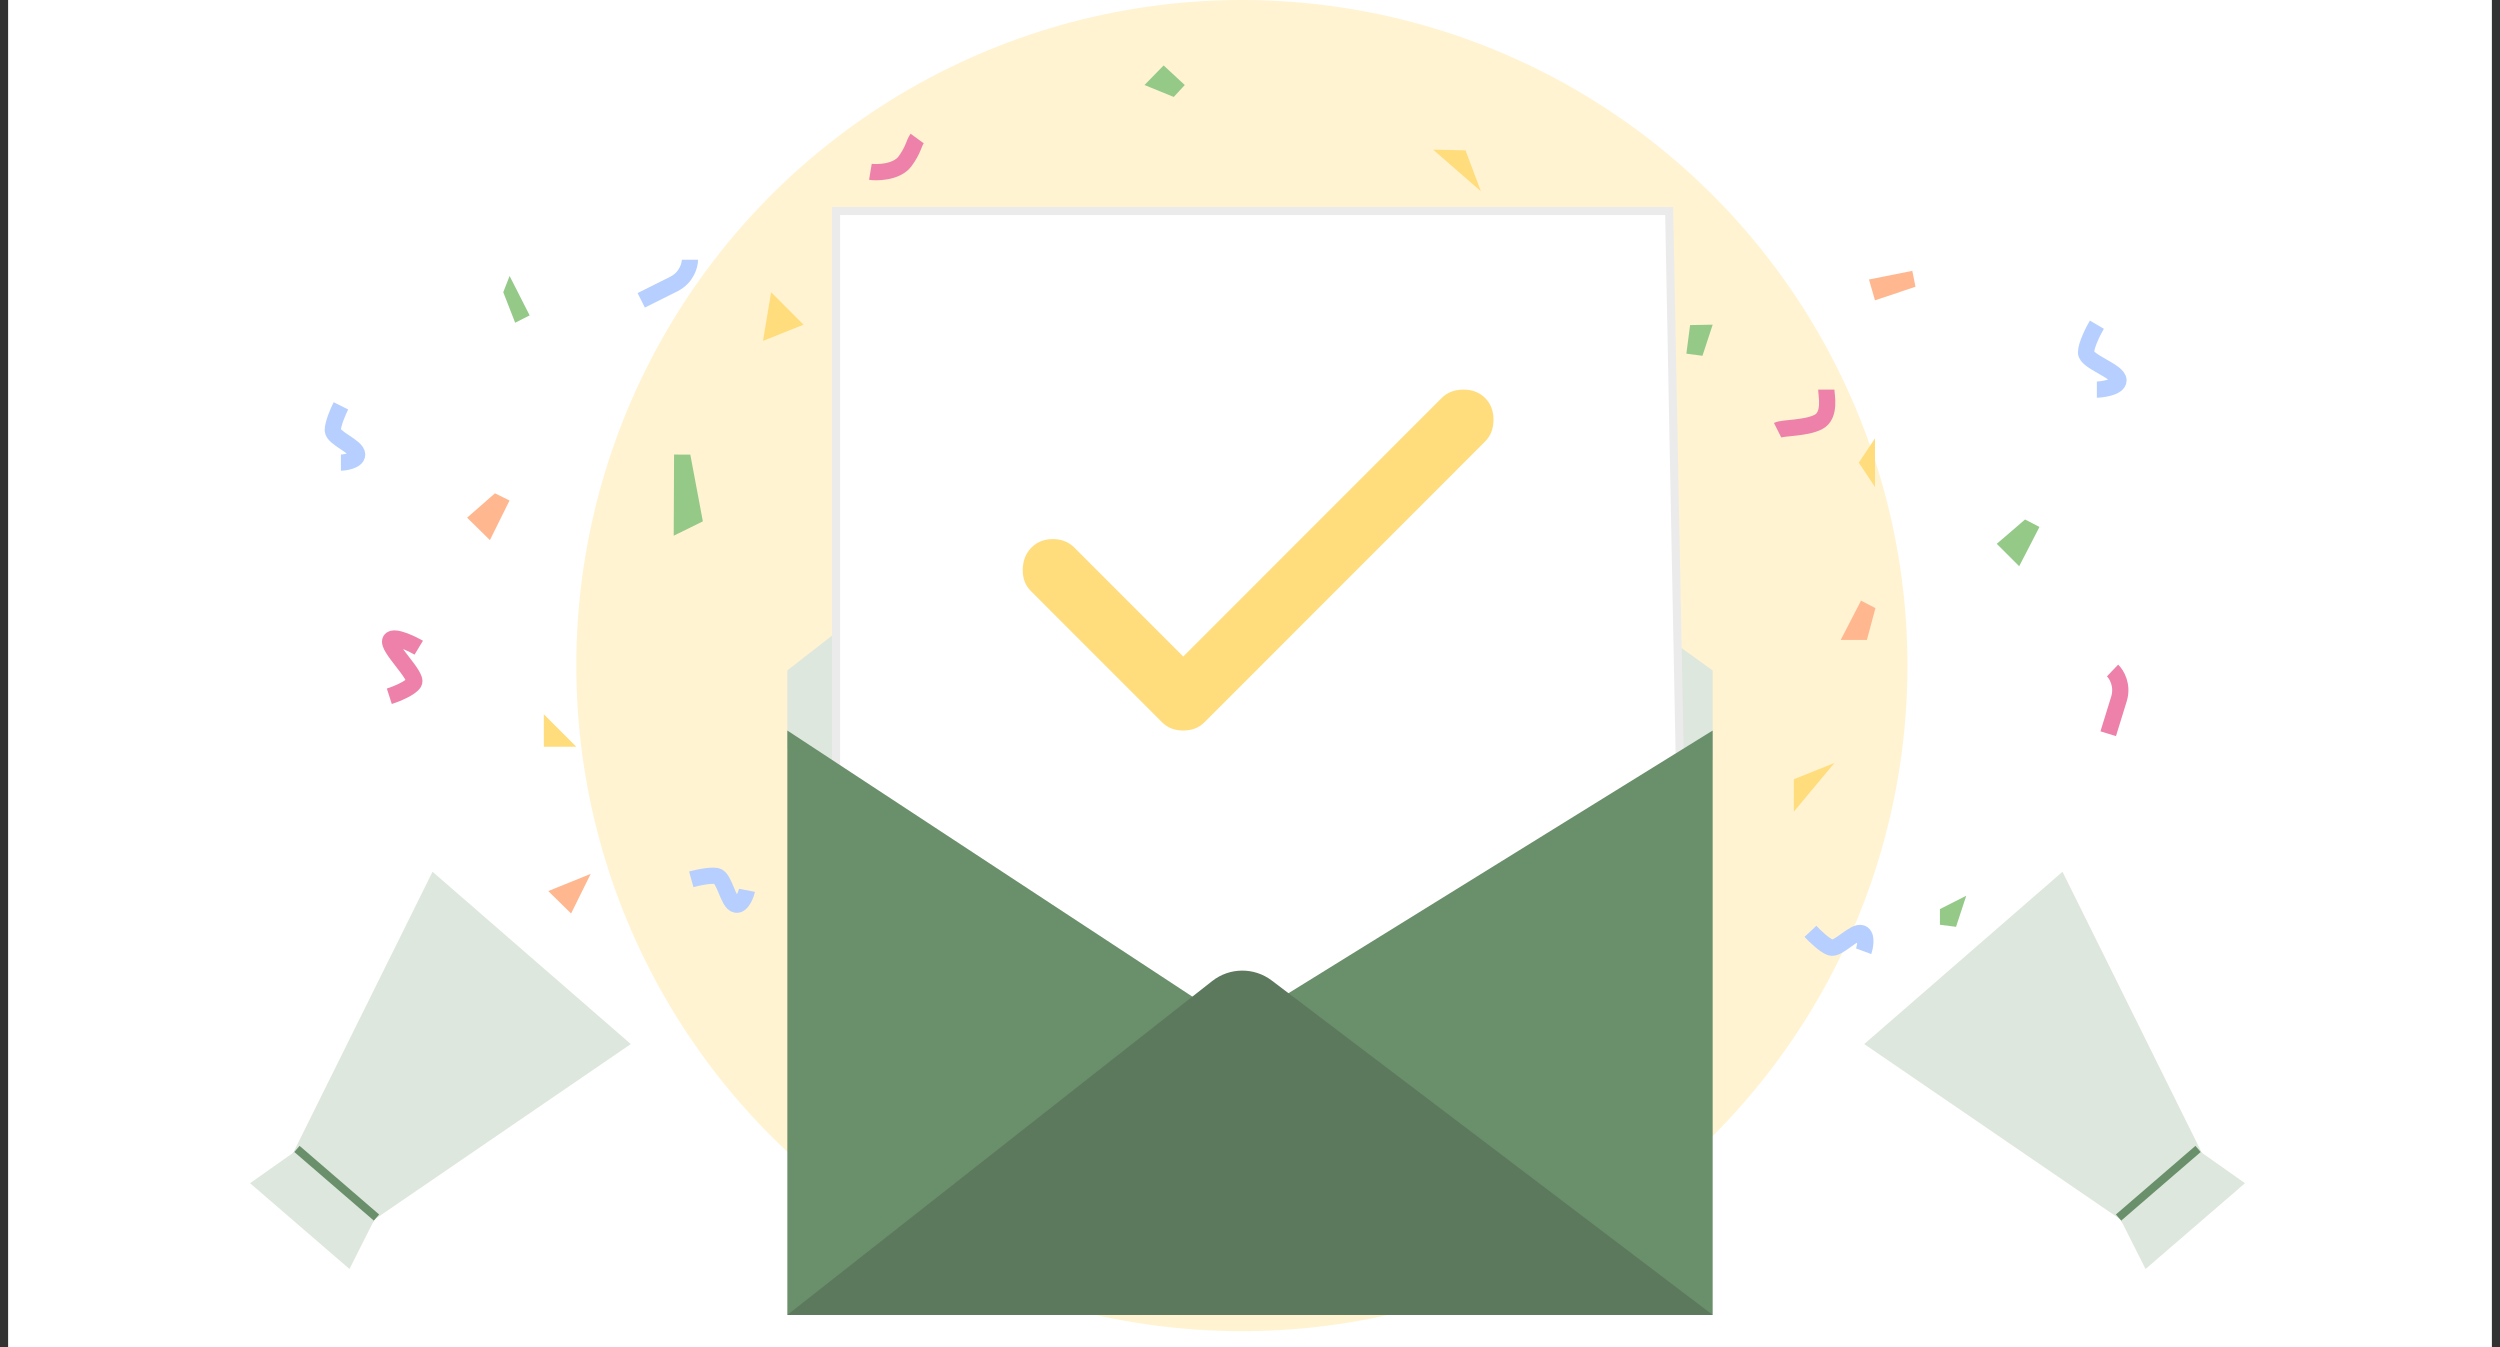 <svg width="154" height="83" viewBox="0 0 154 83" fill="none" xmlns="http://www.w3.org/2000/svg">
<rect x="0" y="0" width="154" height="83" fill="#333333" stroke="none"/>
<rect width="153" height="83" transform="translate(0.5)" fill="white"/>
<circle cx="76.5" cy="41" r="41" fill="#FFF3D2"/>
<path d="M48.5 41.298V46.107L75.82 65L105.5 46.794V41.298L75.82 20L48.5 41.298Z" fill="#DDE7DD"/>
<path d="M51.5 13V48.126L76.99 65L103.5 48.126L102.82 13H51.5Z" fill="white" stroke="#EBEBEB" stroke-width="0.5"/>
<path d="M48.5 81V45L76.157 63.171L105.5 45V81H48.5Z" fill="#6A8F6B"/>
<path d="M74.673 60.431L48.5 81H105.5L78.34 60.4C77.252 59.575 75.746 59.588 74.673 60.431Z" fill="#5C785D"/>
<path d="M72.887 45C72.637 45 72.402 44.961 72.183 44.882C71.963 44.804 71.76 44.671 71.572 44.483L63.495 36.403C63.151 36.058 62.986 35.611 63.001 35.063C63.017 34.515 63.197 34.069 63.542 33.725C63.886 33.38 64.325 33.208 64.857 33.208C65.389 33.208 65.827 33.38 66.172 33.725L72.887 40.443L88.807 24.517C89.151 24.172 89.597 24 90.146 24C90.693 24 91.139 24.172 91.483 24.517C91.828 24.861 92 25.307 92 25.855C92 26.404 91.828 26.85 91.483 27.195L74.202 44.483C74.014 44.671 73.811 44.804 73.591 44.882C73.372 44.961 73.138 45 72.887 45Z" fill="#FFDD7D"/>
<path d="M38.857 64.314L22.989 75.173L20.852 73.315L18.103 70.928L26.644 53.7L38.857 64.314Z" fill="#DDE7DD"/>
<path d="M18.128 70.963L23.028 75.191" stroke="#6A8F6B"/>
<path d="M15.403 72.885L18.129 70.963L23.029 75.191L21.528 78.17L15.403 72.885Z" fill="#DDE7DD"/>
<path d="M114.836 64.314L130.704 75.173L132.841 73.315L135.59 70.928L127.049 53.7L114.836 64.314Z" fill="#DDE7DD"/>
<path d="M135.565 70.963L130.665 75.191" stroke="#6A8F6B"/>
<path d="M138.292 72.885L135.565 70.963L130.665 75.191L132.167 78.17L138.292 72.885Z" fill="#DDE7DD"/>
<path d="M41.523 28L42.523 28.005L43.296 32.115L41.5 33L41.523 28Z" fill="#94C987"/>
<path d="M32.626 19.427L31.734 19.88L31.001 18L31.391 17L32.626 19.427Z" fill="#94C987"/>
<path d="M30.179 33.271L28.773 31.889L30.49 30.387L31.387 30.831L30.179 33.271Z" fill="#FFB78F"/>
<path d="M35.179 56.271L33.773 54.889L36.387 53.831L35.179 56.271Z" fill="#FFB78F"/>
<path d="M124.382 34.879L123.001 33.5L124.743 32.001L125.631 32.46L124.382 34.879Z" fill="#94C987"/>
<path d="M115.001 39.419L113.389 39.419L114.639 37L115.527 37.459L115.001 39.419Z" fill="#FFB78F"/>
<path d="M115.499 18.5L115.128 17.217L117.798 16.682L117.994 17.663L115.499 18.5Z" fill="#FFB78F"/>
<path d="M72.982 5.238L72.303 5.972L70.5 5.238L71.679 4.031L72.982 5.238Z" fill="#94C987"/>
<path d="M104.872 21.916L103.88 21.786L104.11 20.025L105.501 20L104.872 21.916Z" fill="#94C987"/>
<path d="M120.492 57.093L119.5 56.964L119.499 56L121.121 55.178L120.492 57.093Z" fill="#94C987"/>
<path d="M21 25C20.833 25.333 20.5 26.1 20.5 26.5C20.5 27 22 27.5 22 28C22 28.4 21.167 28.5 21 28.5" stroke="#B6CFFF"/>
<path d="M129.167 20C128.944 20.381 128.5 21.257 128.5 21.714C128.5 22.286 130.5 22.857 130.5 23.429C130.5 23.886 129.389 24 129.167 24" stroke="#B6CFFF"/>
<path d="M111.523 57.371C111.777 57.644 112.378 58.225 112.753 58.365C113.221 58.54 114.215 57.31 114.683 57.485C115.058 57.625 114.86 58.441 114.802 58.597" stroke="#B6CFFF"/>
<path d="M23.982 42.891C24.402 42.756 25.293 42.399 25.5 42.057C25.759 41.629 23.795 39.855 24.053 39.428C24.261 39.086 25.548 39.748 25.795 39.897" stroke="#ED81AA"/>
<path d="M42.582 54.165C42.941 54.066 43.758 53.888 44.15 53.966C44.641 54.063 44.84 55.631 45.331 55.728C45.723 55.806 45.983 55.008 46.015 54.844" stroke="#B6CFFF"/>
<path d="M33.5 44L35.5 46H33.5V44Z" fill="#FFDD7D"/>
<path d="M115.5 27V30L114.5 28.5L115.5 27Z" fill="#FFDD7D"/>
<path d="M47.5 18L49.5 20L47 21L47.5 18Z" fill="#FFDD7D"/>
<path d="M110.5 48L113 47L110.5 50V48Z" fill="#FFDD7D"/>
<path d="M90.278 9.261L91.222 11.783L88.278 9.217L90.278 9.261Z" fill="#FFDD7D"/>
<path d="M56.498 8.533C56.278 8.834 56.283 9.207 55.755 9.929C55.228 10.651 53.946 10.638 53.617 10.583" stroke="#ED81AA"/>
<path d="M39.5 18.5C39.833 18.333 40.7 17.9 41.5 17.5C42.3 17.1 42.5 16.333 42.5 16" stroke="#B6CFFF"/>
<path d="M129.866 45.198C129.976 44.842 130.262 43.916 130.526 43.061C130.79 42.207 130.374 41.532 130.133 41.302" stroke="#ED81AA"/>
<path d="M109.5 26.5C109.833 26.333 111.2 26.4 112 26C112.8 25.6 112.5 24.333 112.5 24" stroke="#ED81AA"/>
</svg>
